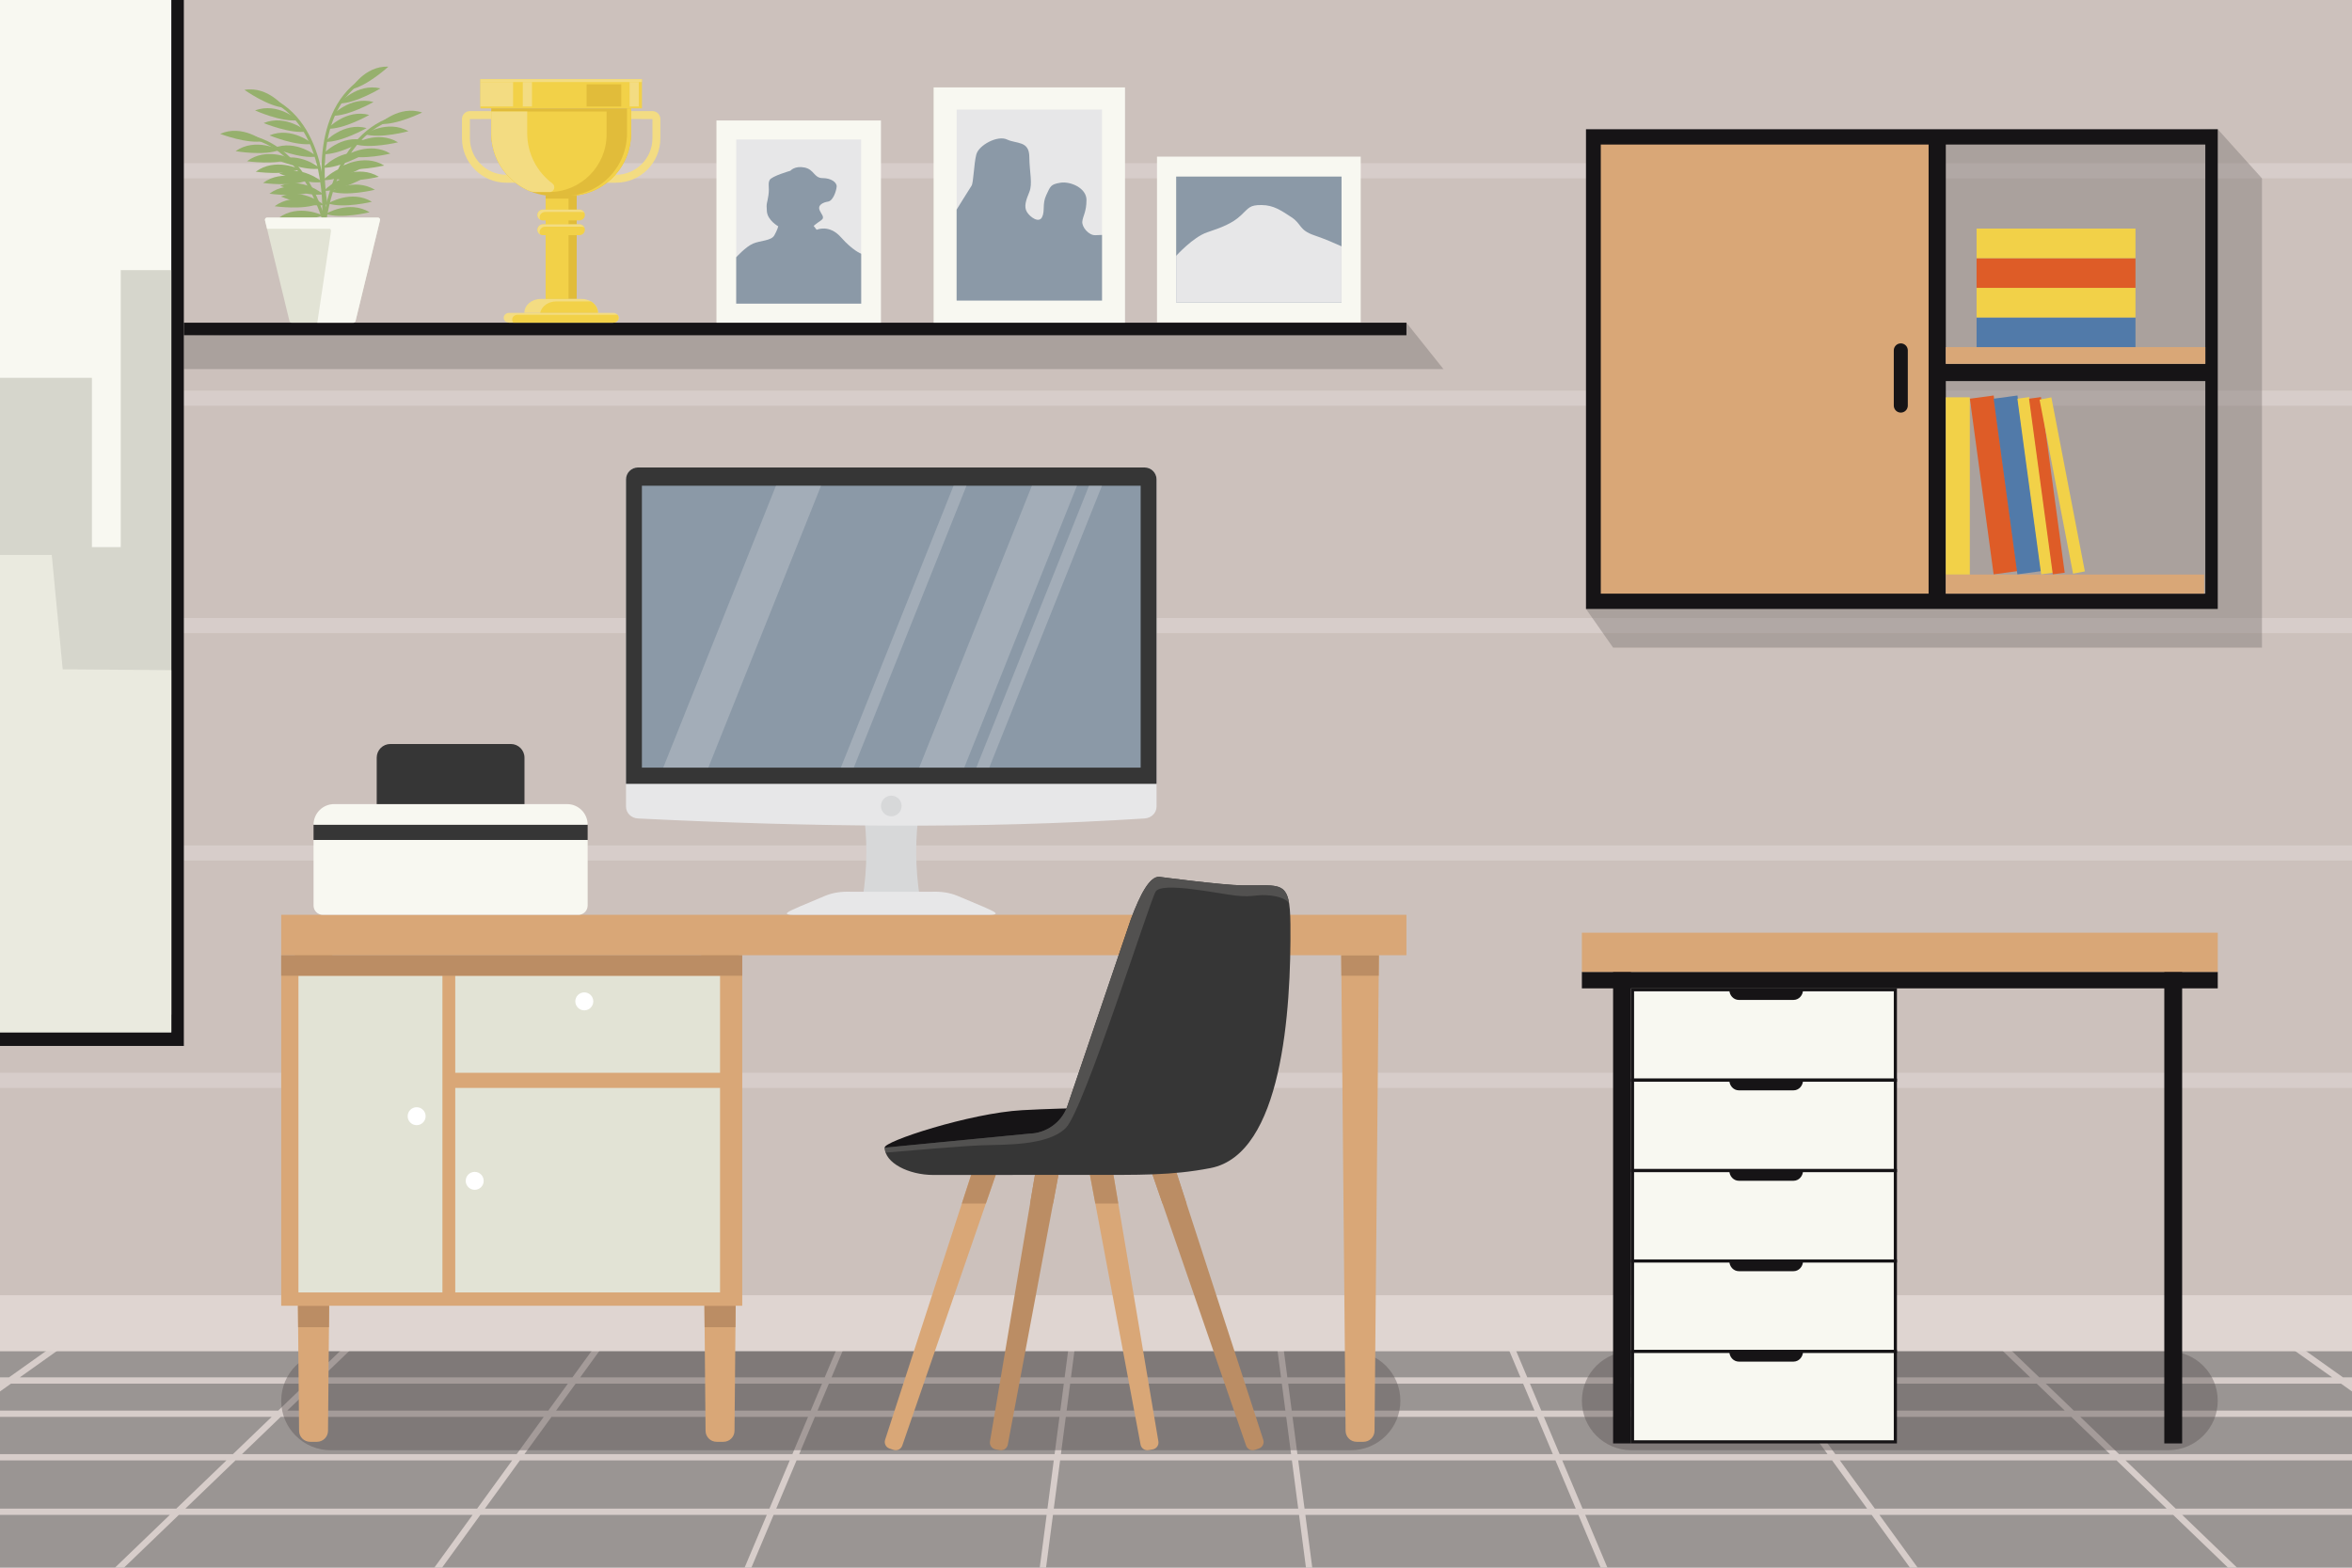 <?xml version="1.0" encoding="utf-8"?>
<!-- Generator: Adobe Illustrator 27.5.0, SVG Export Plug-In . SVG Version: 6.00 Build 0)  -->
<svg version="1.1" xmlns="http://www.w3.org/2000/svg" xmlns:xlink="http://www.w3.org/1999/xlink" x="0px" y="0px"
	 viewBox="0 0 750 500" style="enable-background:new 0 0 750 500;" xml:space="preserve">
<g id="BACKGROUND">
	<g>
		<rect style="fill-rule:evenodd;clip-rule:evenodd;fill:#9A9593;" width="750" height="500"/>
		<path style="fill:#D7CDCA;" d="M729.74,426.926h-3.451l17.392,12.371H650.27l-12.857-12.371h-2.885l12.857,12.371h-79.922
			l-8.979-12.371h-2.472l8.979,12.371h-77.974l-5.208-12.371h-2.171l5.208,12.371h-74.339l-1.62-12.371h-2.016l1.62,12.371h-66.982
			l1.62-12.371h-2.016l-1.62,12.371h-74.339l5.209-12.371h-2.17l-5.208,12.371h-77.975l8.979-12.371h-2.472l-8.979,12.371h-79.922
			l12.857-12.371h-2.885L99.73,439.297H6.319l17.392-12.371H20.26L2.868,439.297H0v2h0.057L0,441.337v2.454l3.507-2.495h94.144
			l-8.951,8.612H0v2h86.622l-12.33,11.864H0v2h72.213l-15.991,15.386H0v2h54.144L36.642,500h2.885l17.502-16.841h93.673L138.479,500
			h2.471l12.223-16.841h91.342L237.425,500h2.17l7.091-16.841h87.063L331.544,500h2.017l2.205-16.841h78.469L416.44,500h2.017
			l-2.205-16.841h87.063l7.09,16.841h2.171l-7.091-16.841h91.342L609.049,500h2.471l-12.223-16.841h93.673L710.473,500h2.885
			l-17.502-16.841H750v-2h-56.223l-15.99-15.386H750v-2h-74.292l-12.33-11.864H750v-2h-88.701l-8.951-8.612h94.144l3.507,2.495
			v-2.455l-0.057-0.04H750v-2h-2.869L729.74,426.926z M566.443,441.297l6.251,8.612h-81.209l-3.626-8.612H566.443z M492.327,451.909
			h81.818l8.611,11.864h-85.434L492.327,451.909z M495.152,463.773h-81.439l-1.553-11.864h77.998L495.152,463.773z M485.689,441.297
			l3.626,8.612h-77.417l-1.128-8.612H485.689z M341.247,441.297h67.506l1.128,8.612h-69.762L341.247,441.297z M339.858,451.909
			h70.285l1.554,11.864h-73.393L339.858,451.909z M264.311,441.297h74.92l-1.128,8.612h-77.418L264.311,441.297z M259.843,451.909
			h77.998l-1.553,11.864h-81.44L259.843,451.909z M252.677,463.773h-85.434l8.611-11.864h81.819L252.677,463.773z M183.556,441.297
			h78.584l-3.626,8.612h-81.21L183.556,441.297z M100.536,441.297h80.549l-6.251,8.612H91.585L100.536,441.297z M89.507,451.909
			h83.876l-8.611,11.864H77.176L89.507,451.909z M152.153,481.159H59.107l15.991-15.386h88.222L152.153,481.159z M245.358,481.159
			h-90.733l11.167-15.386h86.044L245.358,481.159z M334.011,481.159h-86.483l6.478-15.386h82.02L334.011,481.159z M336.028,481.159
			l2.015-15.386h73.916l2.015,15.386H336.028z M415.989,481.159l-2.014-15.386h82.019l6.478,15.386H415.989z M504.642,481.159
			l-6.478-15.386h86.044l11.166,15.386H504.642z M690.892,481.159h-93.046l-11.167-15.386h88.222L690.892,481.159z M672.823,463.773
			h-87.595l-8.611-11.864h83.876L672.823,463.773z M658.414,449.909h-83.249l-6.25-8.612h80.549L658.414,449.909z"/>
	</g>
	<g>
		<rect style="fill-rule:evenodd;clip-rule:evenodd;fill:#CCC1BC;" width="750" height="413.1"/>
		<g>
			<rect y="342.155" style="fill-rule:evenodd;clip-rule:evenodd;fill:#D7CDCA;" width="750" height="4.83"/>
			<rect y="269.628" style="fill-rule:evenodd;clip-rule:evenodd;fill:#D7CDCA;" width="750" height="4.83"/>
			<rect y="197.102" style="fill-rule:evenodd;clip-rule:evenodd;fill:#D7CDCA;" width="750" height="4.83"/>
			<rect y="124.576" style="fill-rule:evenodd;clip-rule:evenodd;fill:#D7CDCA;" width="750" height="4.83"/>
			<rect y="52.049" style="fill-rule:evenodd;clip-rule:evenodd;fill:#D7CDCA;" width="750" height="4.83"/>
		</g>
		<rect y="413.1" style="fill-rule:evenodd;clip-rule:evenodd;fill:#DFD5D1;" width="750" height="17.873"/>
	</g>
</g>
<g id="OBJECTS">
	<g>
		<g>
			<path style="opacity:0.4;fill-rule:evenodd;clip-rule:evenodd;fill:#595251;" d="M430.77,430.973H105.454
				c-8.717,0-15.784,7.067-15.784,15.784v0c0,8.717,7.067,15.784,15.784,15.784H430.77c8.717,0,15.784-7.067,15.784-15.784v0
				C446.554,438.04,439.487,430.973,430.77,430.973z"/>
			<g>
				<g>
					<path style="fill-rule:evenodd;clip-rule:evenodd;fill:#D9A777;" d="M433.694,295.921h-6.092l1.477,160.432
						c0.018,1.937,1.593,3.498,3.531,3.498h1.084h1.084c1.937,0,3.512-1.561,3.53-3.498l1.477-160.432H433.694z"/>
					<polygon style="fill-rule:evenodd;clip-rule:evenodd;fill:#BB8D64;" points="427.743,311.205 439.645,311.205 439.705,304.663 
						427.682,304.663 					"/>
				</g>
				<rect x="89.67" y="291.769" style="fill-rule:evenodd;clip-rule:evenodd;fill:#D9A777;" width="358.812" height="12.894"/>
				<g>
					<g>
						<path style="fill-rule:evenodd;clip-rule:evenodd;fill:#D9A777;" d="M99.985,295.921h-6.092l1.477,160.432
							c0.018,1.937,1.593,3.498,3.53,3.498h1.084h1.084c1.937,0,3.513-1.561,3.531-3.498l1.477-160.432H99.985z"/>
						<polygon style="fill-rule:evenodd;clip-rule:evenodd;fill:#BB8D64;" points="95.066,423.296 104.904,423.296 104.966,416.455 
							95.003,416.455 						"/>
					</g>
					<g>
						<path style="fill-rule:evenodd;clip-rule:evenodd;fill:#D9A777;" d="M229.604,295.921h-6.092l1.477,160.432
							c0.018,1.937,1.593,3.498,3.53,3.498h1.084h1.084c1.937,0,3.512-1.561,3.531-3.498l1.477-160.432H229.604z"/>
						<polygon style="fill-rule:evenodd;clip-rule:evenodd;fill:#BB8D64;" points="224.685,423.296 234.523,423.296 
							234.586,416.455 224.623,416.455 						"/>
					</g>
					<rect x="89.67" y="304.663" style="fill-rule:evenodd;clip-rule:evenodd;fill:#D9A777;" width="147.013" height="111.792"/>
					<rect x="95.169" y="311.205" style="fill-rule:evenodd;clip-rule:evenodd;fill:#E2E3D5;" width="45.913" height="101.005"/>
					<rect x="145.17" y="346.984" style="fill-rule:evenodd;clip-rule:evenodd;fill:#E2E3D5;" width="84.435" height="65.225"/>
					<rect x="145.17" y="311.205" style="fill-rule:evenodd;clip-rule:evenodd;fill:#E2E3D5;" width="84.435" height="30.95"/>
					<rect x="89.67" y="304.663" style="fill-rule:evenodd;clip-rule:evenodd;fill:#BB8D64;" width="147.013" height="6.542"/>
					<circle style="fill-rule:evenodd;clip-rule:evenodd;fill:#FFFFFF;" cx="132.861" cy="355.999" r="2.865"/>
					<path style="fill-rule:evenodd;clip-rule:evenodd;fill:#FFFFFF;" d="M154.238,376.621c0,1.582-1.283,2.865-2.865,2.865
						c-1.582,0-2.865-1.283-2.865-2.865c0-1.582,1.283-2.865,2.865-2.865C152.955,373.756,154.238,375.039,154.238,376.621z"/>
					<path style="fill-rule:evenodd;clip-rule:evenodd;fill:#FFFFFF;" d="M189.187,319.377c0,1.582-1.283,2.865-2.865,2.865
						s-2.865-1.283-2.865-2.865s1.283-2.865,2.865-2.865S189.187,317.794,189.187,319.377z"/>
				</g>
			</g>
		</g>
		<g>
			<path style="fill-rule:evenodd;clip-rule:evenodd;fill:#D7D8D9;" d="M284.209,257.26h-9.08c1.615,10.142,1.413,19.711,0,28.897
				h9.08h9.082c-1.413-9.186-1.614-18.756,0-28.897H284.209z"/>
			<path style="fill-rule:evenodd;clip-rule:evenodd;fill:#E7E7E8;" d="M365,149.098H203.42c-2.089,0-3.798,1.709-3.798,3.797
				v104.352c0,2.089,1.71,3.695,3.798,3.797c54.007,2.663,107.909,3.417,161.58,0c2.085-0.132,3.797-1.708,3.797-3.797V152.895
				C368.798,150.806,367.089,149.098,365,149.098z"/>
			<path style="fill-rule:evenodd;clip-rule:evenodd;fill:#363636;" d="M365,149.098H203.42c-2.089,0-3.798,1.709-3.798,3.797V250
				h169.175v-97.105C368.798,150.806,367.089,149.098,365,149.098z"/>
			<rect x="204.687" y="154.921" style="fill-rule:evenodd;clip-rule:evenodd;fill:#8B99A7;" width="159.045" height="89.906"/>
			<path style="fill-rule:evenodd;clip-rule:evenodd;fill:#E7E7E8;" d="M313.538,289.186l-8.226-3.467
				c-2.532-1.051-5.281-1.414-8.181-1.304h-12.922h-12.921c-2.901-0.111-5.65,0.253-8.181,1.304l-8.227,3.467
				c-3.464,1.545-6.058,2.584-1.601,2.584h30.93h30.93C319.597,291.769,317.003,290.731,313.538,289.186z"/>
			<g style="opacity:0.26;">
				<polygon style="fill:#E7E7E8;" points="211.496,244.827 225.87,244.827 261.807,154.921 247.432,154.921 				"/>
				<polygon style="fill:#E7E7E8;" points="308.189,154.921 304.067,154.921 268.131,244.827 272.253,244.827 				"/>
				<polygon style="fill:#E7E7E8;" points="351.386,154.921 347.263,154.921 311.327,244.827 315.449,244.827 				"/>
				<polygon style="fill:#E7E7E8;" points="343.419,154.921 329.045,154.921 293.108,244.827 307.483,244.827 				"/>
			</g>
			<path style="fill-rule:evenodd;clip-rule:evenodd;fill:#D7D8D9;" d="M287.504,257.053c0,1.819-1.475,3.294-3.294,3.294
				c-1.819,0-3.294-1.475-3.294-3.294c0-1.819,1.475-3.294,3.294-3.294C286.029,253.759,287.504,255.234,287.504,257.053z"/>
		</g>
		<g>
			<rect x="99.985" y="263.024" style="fill-rule:evenodd;clip-rule:evenodd;fill:#363636;" width="87.402" height="4.885"/>
			<path style="fill-rule:evenodd;clip-rule:evenodd;fill:#F8F8F1;" d="M99.985,267.909v20.91c0,1.63,1.322,2.951,2.952,2.951h81.5
				c1.63,0,2.951-1.321,2.951-2.951v-20.91H99.985z"/>
			<path style="fill-rule:evenodd;clip-rule:evenodd;fill:#F8F8F1;" d="M180.823,256.46h-74.274c-3.625,0-6.564,2.939-6.564,6.564
				h87.402C187.387,259.399,184.448,256.46,180.823,256.46z"/>
			<path style="fill-rule:evenodd;clip-rule:evenodd;fill:#363636;" d="M162.891,237.292h-38.409c-2.406,0-4.356,1.95-4.356,4.356
				v14.812h47.12v-14.812C167.246,239.242,165.296,237.292,162.891,237.292z"/>
		</g>
		<g>
			<g>
				<path style="fill-rule:evenodd;clip-rule:evenodd;fill:#D9A777;" d="M348.927,361.322l-3.756,0.669l18.526,98.746
					c0.224,1.192,1.366,1.982,2.561,1.769l0.668-0.119l0.668-0.119c1.194-0.213,1.994-1.348,1.792-2.544l-16.705-99.071
					L348.927,361.322z"/>
				<polygon style="fill-rule:evenodd;clip-rule:evenodd;fill:#BB8D64;" points="352.682,360.653 348.927,361.322 345.172,361.991 
					349.273,383.853 356.595,383.853 				"/>
				<path style="fill-rule:evenodd;clip-rule:evenodd;fill:#BB8D64;" d="M368.178,364.871l-3.617,1.212l32.789,94.968
					c0.396,1.147,1.642,1.76,2.792,1.375l0.644-0.216l0.644-0.216c1.15-0.385,1.775-1.626,1.4-2.779l-31.035-95.556L368.178,364.871
					z"/>
				<polygon style="fill-rule:evenodd;clip-rule:evenodd;fill:#BB8D64;" points="371.795,363.659 368.178,364.871 364.561,366.083 
					370.696,383.853 378.353,383.853 				"/>
				<path style="fill-rule:evenodd;clip-rule:evenodd;fill:#BB8D64;" d="M336.142,361.322l3.756,0.669l-18.526,98.746
					c-0.224,1.192-1.366,1.982-2.561,1.769l-0.668-0.119l-0.668-0.119c-1.194-0.213-1.994-1.348-1.792-2.544l16.705-99.071
					L336.142,361.322z"/>
				<polygon style="fill-rule:evenodd;clip-rule:evenodd;fill:#BB8D64;" points="332.386,360.653 328.474,383.853 335.796,383.853 
					339.897,361.991 336.142,361.322 				"/>
				<path style="fill-rule:evenodd;clip-rule:evenodd;fill:#D9A777;" d="M316.891,364.871l3.617,1.212l-32.789,94.968
					c-0.396,1.147-1.642,1.76-2.792,1.375l-0.644-0.216l-0.644-0.216c-1.15-0.385-1.775-1.626-1.4-2.779l31.035-95.556
					L316.891,364.871z"/>
				<polygon style="fill-rule:evenodd;clip-rule:evenodd;fill:#BB8D64;" points="313.274,363.659 306.716,383.853 314.373,383.853 
					320.508,366.083 316.891,364.871 				"/>
				<path style="fill-rule:evenodd;clip-rule:evenodd;fill:#161416;" d="M282.13,366.033c1.763,4.882,45.641,6.245,45.641,6.245
					s4.894-0.546,15.429-6.364c10.535-5.818,19.434-12.792,19.434-12.792s-22.049,0.145-36.688,0.961
					C309.305,355.01,281.449,364.146,282.13,366.033z"/>
				<path style="fill-rule:evenodd;clip-rule:evenodd;fill:#363636;" d="M411.489,294.842c-0.129-14.519-2.768-12.28-15.31-12.458
					c-6.657-0.095-26.489-2.725-26.489-2.725c-3.043-0.21-6.085,5.491-9.128,13.669l-20.275,59.663
					c-0.013,0.034-0.025,0.067-0.038,0.101c-1.903,5.012-6.68,8.347-12.04,8.476l-46.078,4.467c0,4.812,7.547,8.71,15.514,8.71
					l49.091-0.031c16.115,0,26.779,0.26,39.285-2.172C408.854,368.1,411.734,322.492,411.489,294.842z"/>
			</g>
			<path style="fill-rule:evenodd;clip-rule:evenodd;fill:#525150;" d="M405.264,285.628c4.713,0.555,5.78,2.406,5.796,2.437
				c-1.13-6.944-4.815-5.538-14.881-5.681c-6.657-0.095-26.489-2.725-26.489-2.725c-3.043-0.21-6.085,5.491-9.128,13.669
				l-20.275,59.663c-0.013,0.034-0.025,0.067-0.038,0.101c-1.903,5.012-6.68,8.347-12.04,8.476l-46.078,4.467
				c0,0.54,0.108,1.067,0.288,1.58c6.345-0.551,24.371-2.091,30.32-2.319c7.268-0.28,21.384,0.279,27.158-5.591
				c5.775-5.87,26.651-72.119,28.608-75.333c1.957-3.215,19.427,0.559,25.437,1.258
				C399.952,286.326,400.511,285.068,405.264,285.628z"/>
		</g>
	</g>
	<g>
		<polygon style="opacity:0.4;fill-rule:evenodd;clip-rule:evenodd;fill:#787170;" points="707.194,41.226 721.289,56.879 
			721.289,206.55 514.379,206.55 505.735,194.214 547.289,46.102 		"/>
		<g>
			<path style="fill-rule:evenodd;clip-rule:evenodd;fill:#161416;" d="M505.735,41.226v152.988h201.459V41.226H505.735z
				 M703.227,189.338h-82.754V121.53h82.754V189.338z M703.227,116.043h-24.328h-1.284h-4.876H661.85h-41.377V46.102h41.377h10.888
				h4.876h1.284h24.328V116.043z"/>
			<rect x="620.472" y="183.245" style="fill-rule:evenodd;clip-rule:evenodd;fill:#D9A777;" width="82.379" height="6.093"/>
			<rect x="620.473" y="110.712" style="fill-rule:evenodd;clip-rule:evenodd;fill:#D9A777;" width="82.755" height="5.331"/>
			<rect x="510.456" y="46.102" style="fill-rule:evenodd;clip-rule:evenodd;fill:#D9A777;" width="104.532" height="143.236"/>
			<path style="fill-rule:evenodd;clip-rule:evenodd;fill:#161416;" d="M606.123,109.518c-1.234,0-2.235,1.001-2.235,2.235v17.608
				c0,1.234,1.001,2.235,2.235,2.235c1.234,0,2.235-1.001,2.235-2.235v-17.608C608.358,110.519,607.358,109.518,606.123,109.518z"/>
			<rect x="620.473" y="126.72" style="fill-rule:evenodd;clip-rule:evenodd;fill:#F2D148;" width="7.661" height="56.525"/>
			
				<rect x="631.883" y="126.461" transform="matrix(0.991 -0.134 0.134 0.991 -14.993 86.515)" style="fill-rule:evenodd;clip-rule:evenodd;fill:#DE5C27;" width="7.661" height="56.525"/>
			
				<rect x="639.464" y="126.461" transform="matrix(0.991 -0.134 0.134 0.991 -14.925 87.53)" style="fill-rule:evenodd;clip-rule:evenodd;fill:#517AA9;" width="7.661" height="56.525"/>
			
				<rect x="647.061" y="126.718" transform="matrix(0.991 -0.134 0.134 0.991 -14.908 88.293)" style="fill-rule:evenodd;clip-rule:evenodd;fill:#F2D148;" width="3.83" height="56.525"/>
			
				<rect x="650.769" y="126.718" transform="matrix(0.991 -0.134 0.134 0.991 -14.874 88.792)" style="fill-rule:evenodd;clip-rule:evenodd;fill:#DE5C27;" width="3.83" height="56.525"/>
			
				<rect x="655.652" y="126.866" transform="matrix(0.982 -0.189 0.189 0.982 -17.456 126.797)" style="fill-rule:evenodd;clip-rule:evenodd;fill:#F2D148;" width="3.83" height="56.525"/>
		</g>
		<rect x="630.289" y="101.259" style="fill-rule:evenodd;clip-rule:evenodd;fill:#517AA9;" width="50.667" height="9.452"/>
		<rect x="630.289" y="91.807" style="fill-rule:evenodd;clip-rule:evenodd;fill:#F2D148;" width="50.667" height="9.452"/>
		<rect x="630.289" y="82.355" style="fill-rule:evenodd;clip-rule:evenodd;fill:#DE5C27;" width="50.667" height="9.452"/>
		<rect x="630.289" y="72.902" style="fill-rule:evenodd;clip-rule:evenodd;fill:#F2D148;" width="50.667" height="9.452"/>
	</g>
	<g>
		<g>
			<path style="opacity:0.4;fill-rule:evenodd;clip-rule:evenodd;fill:#595251;" d="M691.41,430.973H520.213
				c-8.717,0-15.784,7.067-15.784,15.784v0c0,8.717,7.067,15.784,15.784,15.784H691.41c8.717,0,15.784-7.067,15.784-15.784v0
				C707.194,438.04,700.127,430.973,691.41,430.973z"/>
			<g>
				<rect x="504.429" y="309.974" style="fill-rule:evenodd;clip-rule:evenodd;fill:#161416;" width="202.765" height="5.256"/>
				<rect x="690.146" y="307.367" style="fill-rule:evenodd;clip-rule:evenodd;fill:#161416;" width="5.689" height="153"/>
				<rect x="514.379" y="307.367" style="fill-rule:evenodd;clip-rule:evenodd;fill:#161416;" width="5.689" height="153"/>
				<rect x="504.429" y="297.479" style="fill-rule:evenodd;clip-rule:evenodd;fill:#D9A777;" width="202.765" height="12.495"/>
			</g>
		</g>
		<g>
			<rect x="520.568" y="315.671" style="fill-rule:evenodd;clip-rule:evenodd;fill:#F8F8F1;" width="83.821" height="28.839"/>
			<path style="fill-rule:evenodd;clip-rule:evenodd;fill:#161416;" d="M551.445,315.671c0,1.792,1.357,3.245,3.03,3.245h17.441
				c1.673,0,3.03-1.453,3.03-3.245H551.445z"/>
			<path style="fill:#161416;" d="M604.889,345.01h-84.821v-29.839h84.821V345.01z M521.068,344.01h82.821v-27.839h-82.821V344.01z"
				/>
			<rect x="520.568" y="344.51" style="fill-rule:evenodd;clip-rule:evenodd;fill:#F8F8F1;" width="83.821" height="28.839"/>
			<path style="fill-rule:evenodd;clip-rule:evenodd;fill:#161416;" d="M551.445,344.51c0,1.792,1.357,3.245,3.03,3.245h17.441
				c1.673,0,3.03-1.453,3.03-3.245H551.445z"/>
			<path style="fill:#161416;" d="M604.889,373.85h-84.821v-29.84h84.821V373.85z M521.068,372.85h82.821v-27.84h-82.821V372.85z"/>
			<rect x="520.568" y="373.35" style="fill-rule:evenodd;clip-rule:evenodd;fill:#F8F8F1;" width="83.821" height="28.839"/>
			<path style="fill-rule:evenodd;clip-rule:evenodd;fill:#161416;" d="M551.445,373.35c0,1.792,1.357,3.245,3.03,3.245h17.441
				c1.673,0,3.03-1.453,3.03-3.245H551.445z"/>
			<path style="fill:#161416;" d="M604.889,402.689h-84.821V372.85h84.821V402.689z M521.068,401.689h82.821V373.85h-82.821V401.689
				z"/>
			<rect x="520.568" y="402.189" style="fill-rule:evenodd;clip-rule:evenodd;fill:#F8F8F1;" width="83.821" height="28.839"/>
			<path style="fill-rule:evenodd;clip-rule:evenodd;fill:#161416;" d="M551.445,402.189c0,1.792,1.357,3.245,3.03,3.245h17.441
				c1.673,0,3.03-1.453,3.03-3.245H551.445z"/>
			<path style="fill:#161416;" d="M604.889,431.529h-84.821v-29.84h84.821V431.529z M521.068,430.529h82.821v-27.84h-82.821V430.529
				z"/>
			<rect x="520.568" y="431.028" style="fill-rule:evenodd;clip-rule:evenodd;fill:#F8F8F1;" width="83.821" height="28.839"/>
			<path style="fill-rule:evenodd;clip-rule:evenodd;fill:#161416;" d="M551.445,431.028c0,1.792,1.357,3.245,3.03,3.245h17.441
				c1.673,0,3.03-1.453,3.03-3.245H551.445z"/>
			<path style="fill:#161416;" d="M604.889,460.367h-84.821v-29.839h84.821V460.367z M521.068,459.367h82.821v-27.839h-82.821
				V459.367z"/>
		</g>
	</g>
	<g>
		<polygon style="opacity:0.4;fill-rule:evenodd;clip-rule:evenodd;fill:#787170;" points="58.623,117.72 460.289,117.72 
			448.482,102.926 58.623,106.926 		"/>
		<rect x="58.623" y="102.926" style="fill-rule:evenodd;clip-rule:evenodd;fill:#161416;" width="389.859" height="4"/>
		<g>
			<g>
				<g>
					<path style="fill:#96B06D;" d="M102.706,69.805c0.022-0.282,2.035-28.311-15.943-37.377l0.465-0.92
						c18.598,9.378,16.529,38.09,16.505,38.379L102.706,69.805z"/>
					<path style="fill-rule:evenodd;clip-rule:evenodd;fill:#96B06D;" d="M90.774,34.339c0,0-5.201-6.959-12.828-5.68
						C77.946,28.659,85.53,34.049,90.774,34.339z"/>
					<path style="fill-rule:evenodd;clip-rule:evenodd;fill:#96B06D;" d="M95.016,38.334c0,0-6.44-5.832-13.68-3.112
						C81.336,35.222,89.814,39.055,95.016,38.334z"/>
					<path style="fill-rule:evenodd;clip-rule:evenodd;fill:#96B06D;" d="M97.836,41.938c0,0-6.614-5.633-13.768-2.695
						C84.068,39.243,92.658,42.817,97.836,41.938z"/>
					<path style="fill-rule:evenodd;clip-rule:evenodd;fill:#96B06D;" d="M99.7,45.872c0,0-6.615-5.633-13.768-2.695
						C85.932,43.177,94.522,46.751,99.7,45.872z"/>
					<path style="fill-rule:evenodd;clip-rule:evenodd;fill:#96B06D;" d="M101.059,49.921c0,0-6.614-5.633-13.768-2.695
						C87.29,47.226,95.881,50.8,101.059,49.921z"/>
					<path style="fill-rule:evenodd;clip-rule:evenodd;fill:#96B06D;" d="M102.182,53.746c0,0-6.615-5.633-13.768-2.695
						C88.414,51.051,97.004,54.625,102.182,53.746z"/>
					<path style="fill-rule:evenodd;clip-rule:evenodd;fill:#96B06D;" d="M102.789,58.035c0,0-6.614-5.633-13.768-2.695
						C89.021,55.34,97.612,58.915,102.789,58.035z"/>
					<path style="fill-rule:evenodd;clip-rule:evenodd;fill:#96B06D;" d="M103.121,61.961c0,0-6.615-5.633-13.768-2.695
						C89.353,59.266,97.944,62.84,103.121,61.961z"/>
					<path style="fill-rule:evenodd;clip-rule:evenodd;fill:#96B06D;" d="M103.338,65.38c0,0-6.615-5.633-13.768-2.695
						C89.57,62.685,98.16,66.26,103.338,65.38z"/>
				</g>
				<g>
					<path style="fill:#96B06D;" d="M104.426,76.382c-0.049-0.279-5.074-27.927-24.744-32.234l0.221-1.007
						c20.347,4.455,25.488,32.778,25.538,33.064L104.426,76.382z"/>
					<path style="fill-rule:evenodd;clip-rule:evenodd;fill:#96B06D;" d="M84.043,45.002c0,0-6.77-5.446-13.838-2.308
						C70.205,42.693,78.892,46.026,84.043,45.002z"/>
					<path style="fill-rule:evenodd;clip-rule:evenodd;fill:#96B06D;" d="M89.146,47.815c0,0-7.689-4.045-14.024,0.39
						C75.122,48.205,84.287,49.808,89.146,47.815z"/>
					<path style="fill-rule:evenodd;clip-rule:evenodd;fill:#96B06D;" d="M92.774,50.604c0,0-7.808-3.81-14.006,0.816
						C78.768,51.42,87.978,52.744,92.774,50.604z"/>
					<path style="fill-rule:evenodd;clip-rule:evenodd;fill:#96B06D;" d="M95.559,53.95c0,0-7.808-3.81-14.006,0.816
						C81.553,54.766,90.763,56.09,95.559,53.95z"/>
					<path style="fill-rule:evenodd;clip-rule:evenodd;fill:#96B06D;" d="M97.882,57.534c0,0-7.808-3.81-14.006,0.816
						C83.876,58.35,93.086,59.674,97.882,57.534z"/>
					<path style="fill-rule:evenodd;clip-rule:evenodd;fill:#96B06D;" d="M99.922,60.959c0,0-7.808-3.81-14.006,0.816
						C85.916,61.775,95.126,63.099,99.922,60.959z"/>
					<path style="fill-rule:evenodd;clip-rule:evenodd;fill:#96B06D;" d="M101.578,64.962c0,0-7.808-3.81-14.006,0.816
						C87.572,65.778,96.782,67.102,101.578,64.962z"/>
					<path style="fill-rule:evenodd;clip-rule:evenodd;fill:#96B06D;" d="M102.876,68.681c0,0-7.808-3.81-14.006,0.816
						C88.87,69.497,98.08,70.822,102.876,68.681z"/>
					<path style="fill-rule:evenodd;clip-rule:evenodd;fill:#96B06D;" d="M103.937,71.939c0,0-7.808-3.81-14.006,0.816
						C89.931,72.756,99.141,74.08,103.937,71.939z"/>
				</g>
				<g>
					<path style="fill:#96B06D;" d="M104.458,65.185c-0.057-0.277-5.577-27.831,11.119-39.085l-0.576-0.854
						c-17.272,11.641-11.611,39.865-11.551,40.149L104.458,65.185z"/>
					<path style="fill-rule:evenodd;clip-rule:evenodd;fill:#96B06D;" d="M111.839,28.5c0,0,4.286-7.558,12.013-7.247
						C123.851,21.253,117.004,27.553,111.839,28.5z"/>
					<path style="fill-rule:evenodd;clip-rule:evenodd;fill:#96B06D;" d="M108.132,32.996c0,0,5.656-6.595,13.18-4.807
						C121.312,28.19,113.383,33.058,108.132,32.996z"/>
					<path style="fill-rule:evenodd;clip-rule:evenodd;fill:#96B06D;" d="M105.787,36.926c0,0,5.854-6.42,13.32-4.404
						C119.108,32.522,111.035,37.148,105.787,36.926z"/>
					<path style="fill-rule:evenodd;clip-rule:evenodd;fill:#96B06D;" d="M104.432,41.063c0,0,5.854-6.42,13.32-4.404
						C117.753,36.659,109.679,41.285,104.432,41.063z"/>
					<path style="fill-rule:evenodd;clip-rule:evenodd;fill:#96B06D;" d="M103.594,45.251c0,0,5.854-6.42,13.32-4.404
						C116.914,40.847,108.841,45.472,103.594,45.251z"/>
					<path style="fill-rule:evenodd;clip-rule:evenodd;fill:#96B06D;" d="M102.96,49.187c0,0,5.854-6.42,13.32-4.404
						C116.28,44.783,108.207,49.409,102.96,49.187z"/>
					<path style="fill-rule:evenodd;clip-rule:evenodd;fill:#96B06D;" d="M102.896,53.518c0,0,5.854-6.42,13.32-4.404
						C116.216,49.114,108.143,53.74,102.896,53.518z"/>
					<path style="fill-rule:evenodd;clip-rule:evenodd;fill:#96B06D;" d="M103.06,57.454c0,0,5.854-6.42,13.32-4.404
						C116.381,53.05,108.307,57.676,103.06,57.454z"/>
					<path style="fill-rule:evenodd;clip-rule:evenodd;fill:#96B06D;" d="M103.275,60.874c0,0,5.854-6.42,13.32-4.404
						C116.595,56.47,108.522,61.096,103.275,60.874z"/>
				</g>
				<g>
					<path style="fill:#96B06D;" d="M103.781,72.698c0.022-0.282,2.373-28.285,21.539-34.458l-0.316-0.981
						c-19.826,6.385-22.228,35.071-22.249,35.36L103.781,72.698z"/>
					<path style="fill-rule:evenodd;clip-rule:evenodd;fill:#96B06D;" d="M121.062,39.508c0,0,6.216-6.07,13.553-3.625
						C134.615,35.883,126.287,40.033,121.062,39.508z"/>
					<path style="fill-rule:evenodd;clip-rule:evenodd;fill:#96B06D;" d="M116.252,42.798c0,0,7.266-4.764,13.997-0.956
						C130.249,41.841,121.279,44.316,116.252,42.798z"/>
					<path style="fill-rule:evenodd;clip-rule:evenodd;fill:#96B06D;" d="M112.908,45.921c0,0,7.407-4.541,14.02-0.531
						C126.927,45.391,117.887,47.592,112.908,45.921z"/>
					<path style="fill-rule:evenodd;clip-rule:evenodd;fill:#96B06D;" d="M110.457,49.519c0,0,7.407-4.541,14.02-0.53
						C124.476,48.989,115.436,51.19,110.457,49.519z"/>
					<path style="fill-rule:evenodd;clip-rule:evenodd;fill:#96B06D;" d="M108.488,53.309c0,0,7.407-4.541,14.02-0.531
						C122.507,52.778,113.467,54.979,108.488,53.309z"/>
					<path style="fill-rule:evenodd;clip-rule:evenodd;fill:#96B06D;" d="M106.786,56.914c0,0,7.407-4.541,14.02-0.531
						C120.805,56.384,111.765,58.585,106.786,56.914z"/>
					<path style="fill-rule:evenodd;clip-rule:evenodd;fill:#96B06D;" d="M105.521,61.057c0,0,7.407-4.541,14.02-0.531
						C119.541,60.527,110.5,62.728,105.521,61.057z"/>
					<path style="fill-rule:evenodd;clip-rule:evenodd;fill:#96B06D;" d="M104.586,64.884c0,0,7.407-4.541,14.019-0.531
						C118.605,64.354,109.565,66.555,104.586,64.884z"/>
					<path style="fill-rule:evenodd;clip-rule:evenodd;fill:#96B06D;" d="M103.842,68.229c0,0,7.407-4.541,14.019-0.531
						C117.861,67.698,108.821,69.899,103.842,68.229z"/>
				</g>
			</g>
			<g>
				<path style="fill-rule:evenodd;clip-rule:evenodd;fill:#E2E3D5;" d="M120.497,69.394h-17.662H85.174
					c-0.451,0-0.783,0.423-0.677,0.861l7.804,32.139c0.076,0.312,0.355,0.532,0.677,0.532h9.857h9.857
					c0.321,0,0.601-0.22,0.677-0.532l7.804-32.139C121.28,69.816,120.948,69.394,120.497,69.394z"/>
				<path style="fill-rule:evenodd;clip-rule:evenodd;fill:#F8F8F1;" d="M120.497,69.394h-17.662H85.174
					c-0.451,0-0.783,0.423-0.677,0.861l0.657,2.704h9.086h10.88c0.278,0,0.482,0.423,0.417,0.861l-4.354,29.106h1.652h9.857
					c0.321,0,0.601-0.22,0.677-0.532l7.804-32.139C121.28,69.816,120.948,69.394,120.497,69.394z"/>
			</g>
		</g>
		<g>
			<g>
				<path style="fill:#F3DC82;" d="M196.413,58.279h-5.518v-2.531h5.518c6.416,0,11.636-5.22,11.636-11.636v-6.134l-7.133-0.016
					v-2.531h7.116c1.405,0,2.547,1.143,2.547,2.547v6.134C210.579,51.924,204.224,58.279,196.413,58.279z"/>
				<path style="fill:#F3DC82;" d="M161.476,58.279h5.518v-2.531h-5.518c-6.416,0-11.636-5.22-11.636-11.636v-6.134l7.133-0.016
					v-2.531h-7.116c-1.405,0-2.547,1.143-2.547,2.547v6.134C147.309,51.924,153.664,58.279,161.476,58.279z"/>
			</g>
			<rect x="153.185" y="25.246" style="fill-rule:evenodd;clip-rule:evenodd;fill:#F2D148;" width="51.519" height="9.312"/>
			<rect x="153.185" y="25.246" style="fill-rule:evenodd;clip-rule:evenodd;fill:#F3DC82;" width="51.519" height="0.924"/>
			<rect x="187.054" y="26.897" style="fill-rule:evenodd;clip-rule:evenodd;fill:#E1BC3A;" width="11.052" height="7.07"/>
			<rect x="153.185" y="26.17" style="fill-rule:evenodd;clip-rule:evenodd;fill:#F3DC82;" width="10.428" height="7.797"/>
			<rect x="166.705" y="26.17" style="fill-rule:evenodd;clip-rule:evenodd;fill:#F3DC82;" width="2.931" height="7.797"/>
			<rect x="200.765" y="26.17" style="fill-rule:evenodd;clip-rule:evenodd;fill:#F3DC82;" width="2.931" height="7.797"/>
			<path style="fill-rule:evenodd;clip-rule:evenodd;fill:#E1BC3A;" d="M178.944,34.558h-22.293V42.5
				c0,11.044,8.953,19.997,19.997,19.997h2.295h2.296c11.044,0,19.997-8.953,19.997-19.997v-7.942H178.944z"/>
			<path style="fill-rule:evenodd;clip-rule:evenodd;fill:#F2D148;" d="M199.942,34.558V42.5c0,11.044-8.953,19.997-19.997,19.997
				h1.296c11.044,0,19.997-8.953,19.997-19.997v-7.942H199.942z"/>
			<path style="fill-rule:evenodd;clip-rule:evenodd;fill:#F2D148;" d="M156.652,35.56v6.94c0,8.549,5.367,15.842,12.914,18.702
				c0.415,0.028,0.833,0.048,1.256,0.048h2.11h2.111c10.155,0,18.387-8.232,18.387-18.387V35.56h-20.498H156.652z"/>
			<path style="fill-rule:evenodd;clip-rule:evenodd;fill:#F3DC82;" d="M176.147,58.514c-4.874-3.645-8.029-9.46-8.029-16.014v-6.94
				h-11.466v6.94c0,8.059,4.768,15,11.636,18.166c0.791,0.365,1.649,0.583,2.52,0.583c0.005,0,0.009,0,0.013,0h2.11h2.111
				c0.079,0,0.157,0,0.235-0.002C176.717,61.23,177.299,59.376,176.147,58.514z"/>
			<polygon style="fill-rule:evenodd;clip-rule:evenodd;fill:#E1BC3A;" points="178.944,62.251 173.994,62.251 173.994,95.349 
				178.944,95.349 183.895,95.349 183.895,62.251 			"/>
			<polygon style="fill-rule:evenodd;clip-rule:evenodd;fill:#F2D148;" points="177.649,63.341 173.994,63.341 173.994,95.349 
				177.649,95.349 181.304,95.349 181.304,63.341 			"/>
			<path style="fill-rule:evenodd;clip-rule:evenodd;fill:#F2D148;" d="M184.737,71.564h-5.792h0h-5.792
				c-0.977,0-1.77,0.771-1.77,1.723c0,0.952,0.793,1.723,1.77,1.723h5.792h0h5.792c0.977,0,1.77-0.772,1.77-1.723
				C186.507,72.335,185.714,71.564,184.737,71.564z"/>
			<path style="fill-rule:evenodd;clip-rule:evenodd;fill:#F2D148;" d="M184.737,66.854h-5.792h0h-5.792
				c-0.977,0-1.77,0.771-1.77,1.723c0,0.952,0.793,1.723,1.77,1.723h5.792h0h5.792c0.977,0,1.77-0.772,1.77-1.723
				C186.507,67.625,185.714,66.854,184.737,66.854z"/>
			<path style="fill-rule:evenodd;clip-rule:evenodd;fill:#F3DC82;" d="M172.068,69.315c0-0.952,0.792-1.723,1.77-1.723h5.792h0
				h5.792c0.335,0,0.644,0.096,0.911,0.253c-0.283-0.584-0.889-0.991-1.596-0.991h-5.792h0h-5.792c-0.977,0-1.77,0.771-1.77,1.723
				c0,0.626,0.346,1.169,0.859,1.47C172.133,69.825,172.068,69.578,172.068,69.315z"/>
			<path style="fill-rule:evenodd;clip-rule:evenodd;fill:#F3DC82;" d="M172.068,74.025c0-0.952,0.792-1.723,1.77-1.723h5.792h0
				h5.792c0.335,0,0.644,0.096,0.911,0.253c-0.283-0.584-0.889-0.991-1.596-0.991h-5.792h0h-5.792c-0.977,0-1.77,0.771-1.77,1.723
				c0,0.626,0.346,1.169,0.859,1.47C172.133,74.535,172.068,74.288,172.068,74.025z"/>
			<path style="fill-rule:evenodd;clip-rule:evenodd;fill:#F3DC82;" d="M195.519,99.793h-16.574h0H162.37
				c-0.963,0-1.743,0.669-1.743,1.495v0.13c0,0.826,0.78,1.495,1.743,1.495h16.574h0h16.574c0.963,0,1.743-0.669,1.743-1.495v-0.13
				C197.262,100.463,196.482,99.793,195.519,99.793z"/>
			<path style="fill-rule:evenodd;clip-rule:evenodd;fill:#F2D148;" d="M181.651,100.391h-16.575c-0.963,0-1.743,0.669-1.743,1.495
				v0.13c0,0.338,0.136,0.647,0.357,0.897h15.254h0h16.574c0.963,0,1.743-0.669,1.743-1.495v-0.13c0-0.338-0.136-0.647-0.357-0.897
				H181.651L181.651,100.391z"/>
			<path style="fill-rule:evenodd;clip-rule:evenodd;fill:#F3DC82;" d="M185.505,95.349h-6.56h0h-6.561
				c-2.86,0-5.178,1.988-5.178,4.44h11.739h0h11.739C190.683,97.337,188.365,95.349,185.505,95.349z"/>
			<path style="fill-rule:evenodd;clip-rule:evenodd;fill:#F2D148;" d="M188.451,96.14h-4.556h0h-6.561
				c-2.545,0-4.656,1.575-5.092,3.649h6.702h0h11.739C190.683,98.276,189.799,96.942,188.451,96.14z"/>
		</g>
		<g>
			<rect x="228.461" y="38.424" style="fill:#F8F8F1;" width="52.456" height="64.488"/>
			<rect x="234.766" y="44.493" style="fill:#E7E7E8;" width="39.844" height="52.35"/>
			<path style="fill:#8B99A7;" d="M252.039,54.464c0,0,1.375-1.663,4.5-1.038s3,3.375,5.75,3.375s4.625,1.375,4.5,2.75
				s-1.125,4.5-2.75,4.75s-3.25,1.105-2.75,2.553c0.5,1.447,2,2.446,0.5,3.447c-1.5,1.001-2.333,1.751-2.333,1.751l0.958,1.236
				c0,0,4-1.861,7.75,2.389s6.446,5.25,6.446,5.25v15.917h-39.844V82.051c0,0,3.023-3.375,5.398-4.375s5.75-0.848,6.75-2.612
				c1-1.763,1.25-2.888,1.25-2.888s-3.375-1.875-3.625-4.75s0.125-2.475,0.5-5.175s-0.25-3.575,0.375-4.825
				S252.039,54.464,252.039,54.464z"/>
		</g>
		<g>
			<g>
				
					<rect x="375" y="43.901" transform="matrix(-1.836970e-16 1 -1 -1.836970e-16 477.803 -325.038)" style="fill:#F8F8F1;" width="52.841" height="64.962"/>
				
					<rect x="381.352" y="50.015" transform="matrix(-1.836970e-16 1 -1 -1.836970e-16 477.803 -325.038)" style="fill:#8B99A7;" width="40.137" height="52.735"/>
			</g>
			<path style="fill:#E7E7E8;" d="M427.788,96.451V78.56c-1.895-0.864-5.314-2.359-8.665-3.495c-5-1.695-4-3.638-7.333-5.805
				c-3.333-2.167-5.667-3.833-9.5-3.862c-3.833-0.029-4,0.862-6.667,3.362c-2.667,2.5-6.167,3.833-10.667,5.333
				s-9.903,7.5-9.903,7.5v14.858H427.788z"/>
		</g>
		<g>
			<rect x="297.711" y="27.882" style="fill:#F8F8F1;" width="61.031" height="75.03"/>
			<rect x="305.047" y="34.943" style="fill:#E7E7E8;" width="46.358" height="60.908"/>
			<path style="fill:#8B99A7;" d="M305.047,66.854c0,0,4.076-6.594,4.742-7.594c0.667-1,0.741-7,1.537-10s6.796-6.199,9.796-4.766
				c3,1.433,7.04,0.337,7.103,5.468c0.063,5.131,1.103,8.611,0,11.288c-1.103,2.677-1.77,4.677-0.77,6.343
				c1,1.667,3.833,3.667,4.833,1.667s0-4.183,1.333-7.008c1.333-2.825,1.333-3.452,4.5-3.972c3.167-0.52,8.333,1.647,8.333,5.48
				s-1.167,5.151-1.333,6.909c-0.167,1.758,2.051,4.426,4.167,4.342c2.116-0.084,2.116-0.084,2.116-0.084v20.925h-46.358V66.854z"/>
		</g>
	</g>
	<g>
		<rect style="fill-rule:evenodd;clip-rule:evenodd;fill:#161416;" width="58.623" height="333.593"/>
		<rect style="fill-rule:evenodd;clip-rule:evenodd;fill:#F8F8F1;" width="54.627" height="329.236"/>
		<polygon style="fill-rule:evenodd;clip-rule:evenodd;fill:#D6D6CC;" points="0,120.5 29.311,120.5 29.311,174.5 38.5,174.5 
			38.5,86.16 54.627,86.16 54.627,323.633 0,323.633 		"/>
		<polygon style="fill-rule:evenodd;clip-rule:evenodd;fill:#EAEADF;" points="0,177 16.5,177 20,213.472 54.627,213.747 
			54.627,329.236 0,329.236 		"/>
	</g>
</g>
</svg>
